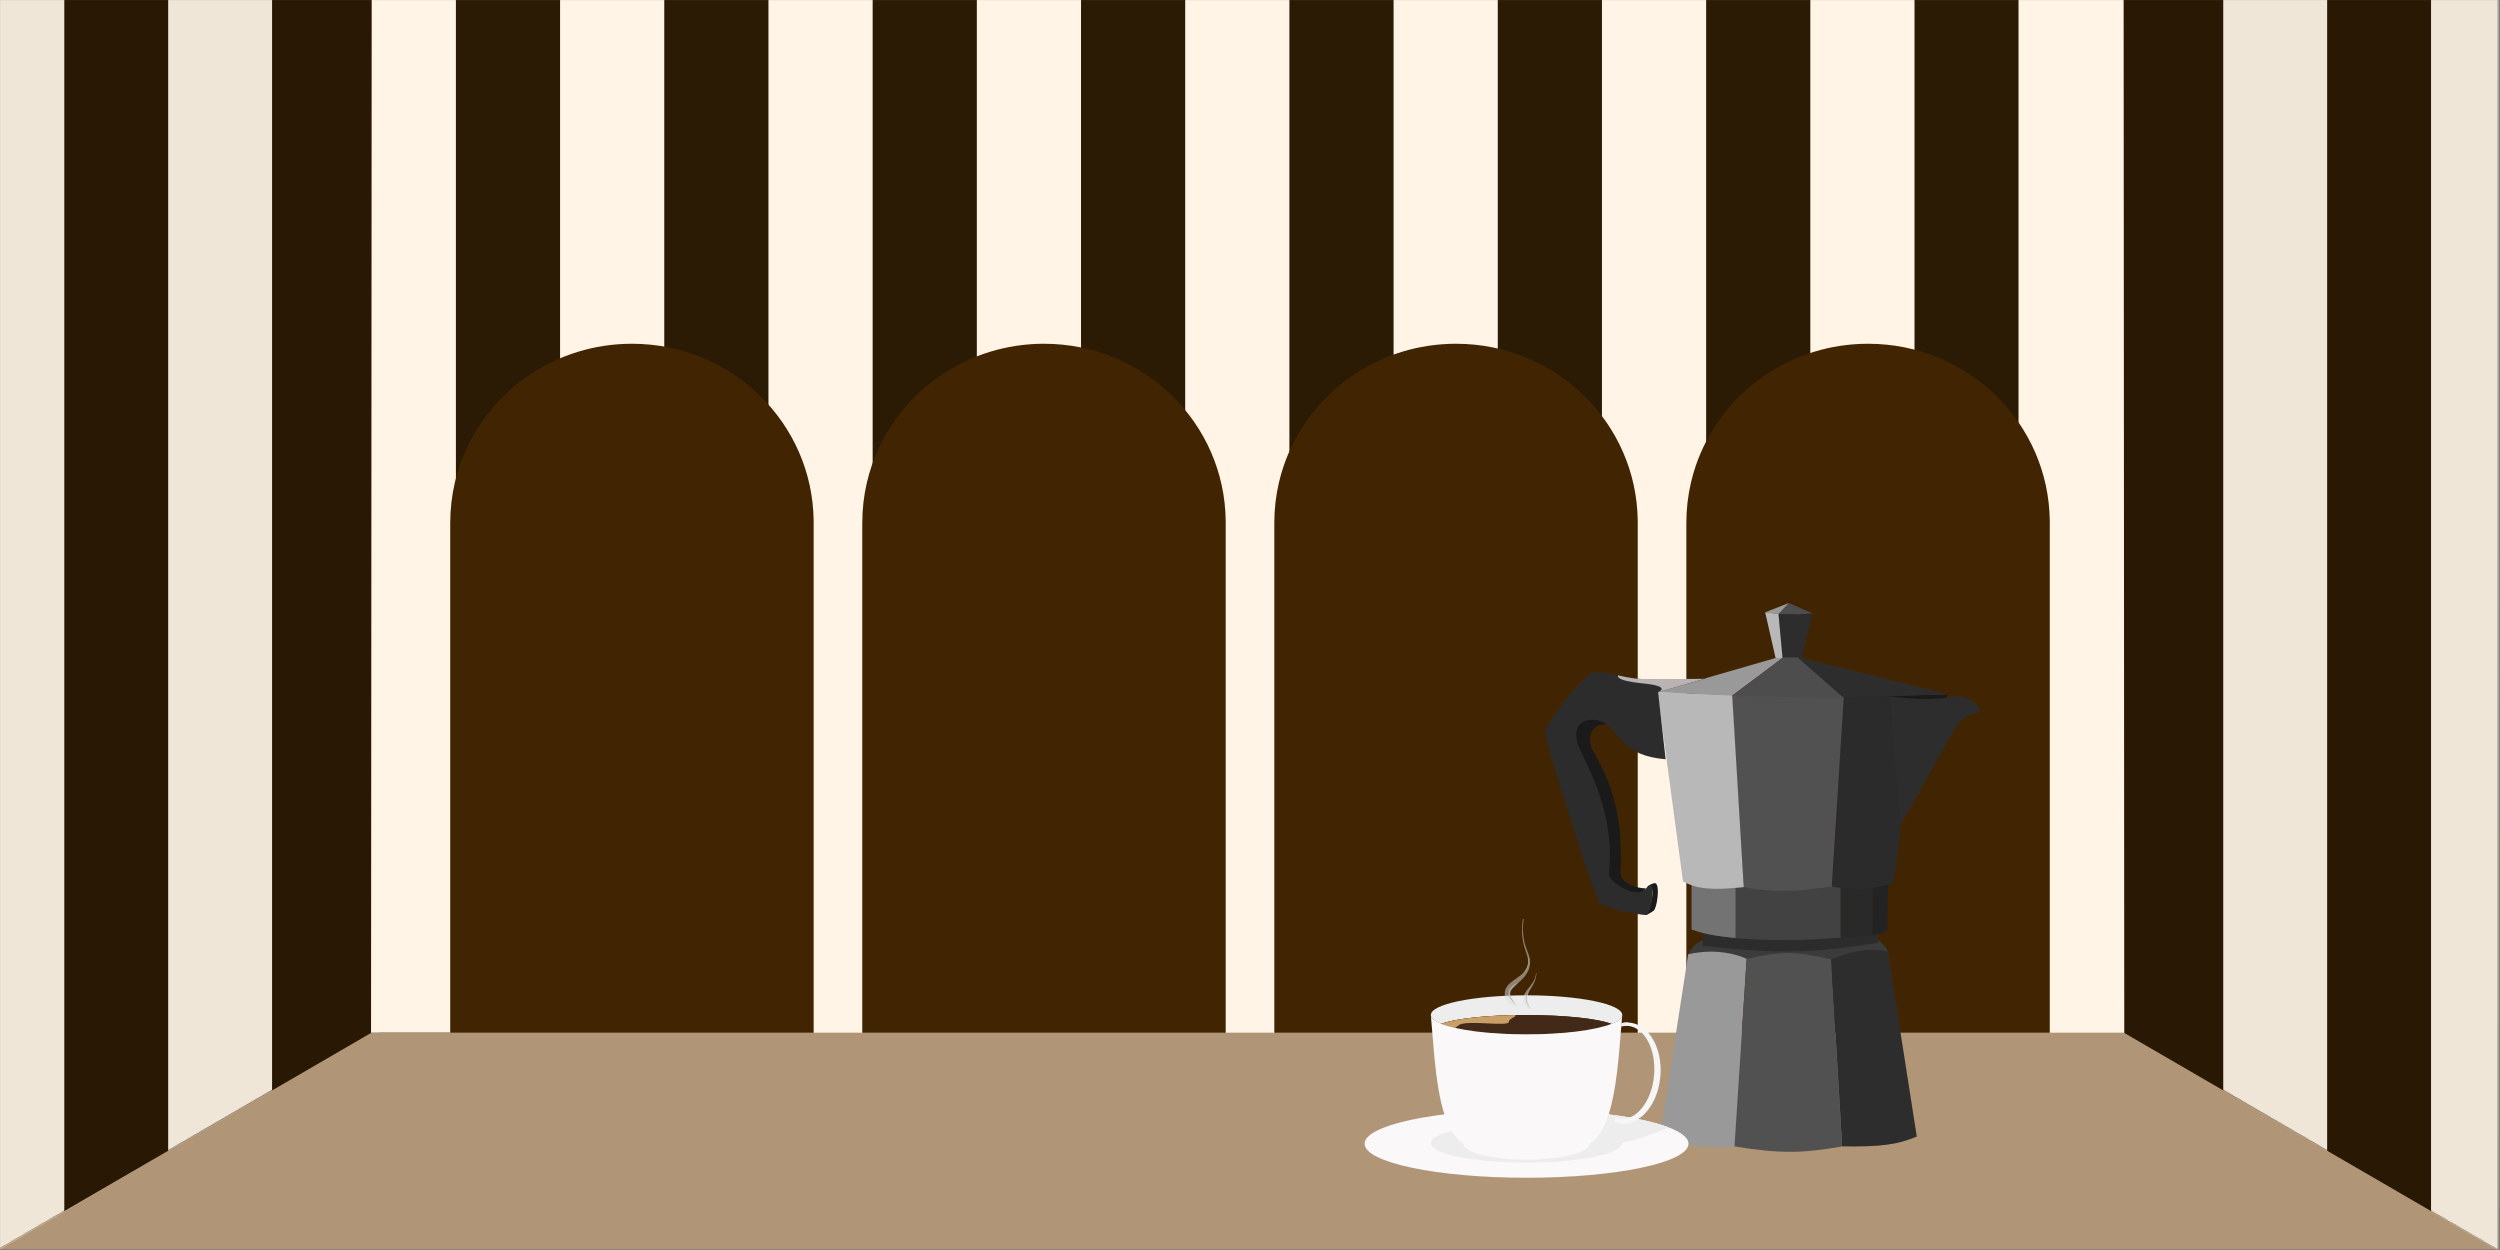 <svg width="2160" height="1080" viewBox="0 0 2160 1080" fill="none" xmlns="http://www.w3.org/2000/svg">
<rect x="0" y="0" width="2160" height="1080" fill="#808080" stroke="none"/>
<g clip-path="url(#clip0_106_27721)">
<mask id="mask0_106_27721" style="mask-type:luminance" maskUnits="userSpaceOnUse" x="0" y="0" width="2160" height="1080">
<path d="M2160 0H0V1080H2160V0Z" fill="white"/>
</mask>
<g mask="url(#mask0_106_27721)">
<path d="M1835.52 -1.38H327.521V892.62H1835.52V-1.38Z" fill="#2B1A04"/>
<path d="M753.97 -2.73H663.95V892.56H753.97V-2.73Z" fill="#FFF4E5"/>
<path d="M934 -2.73H843.979V892.56H934V-2.73Z" fill="#FFF4E5"/>
<path d="M1114.04 -2.73H1024.02V892.56H1114.04V-2.73Z" fill="#FFF4E5"/>
<path d="M1294.07 -2.73H1204.05V892.56H1294.07V-2.73Z" fill="#FFF4E5"/>
<path d="M1474.11 -2.73H1384.09V892.56H1474.11V-2.73Z" fill="#FFF4E5"/>
<path d="M1654.14 -2.73H1564.12V892.56H1654.14V-2.73Z" fill="#FFF4E5"/>
<path d="M1838 -3H1744V893H1838V-3Z" fill="#FFF4E5"/>
<path d="M393.9 -3.42H303.88V892.24H393.9V-3.42Z" fill="#FFF4E5"/>
<path d="M573.93 -3.42H483.91V892.24H573.93V-3.42Z" fill="#FFF4E5"/>
<path d="M389 451.675V897H703V451.675C703 451.005 703 450.345 703 449.675V449.615C702.44 407.714 684.98 369.842 657.03 342.302C628.61 314.311 589.37 297 546.01 297C480.74 297 424.77 336.241 401.09 392.083C399.7 395.353 398.42 398.673 397.26 402.054C395.59 406.924 394.15 411.904 392.98 416.974C390.38 428.134 389.01 439.745 389.01 451.675H389Z" fill="#412502"/>
<path d="M745 451.675V897H1059V451.675C1059 451.005 1059 450.345 1059 449.675V449.615C1058.44 407.714 1040.98 369.842 1013.03 342.302C984.61 314.311 945.37 297 902.01 297C836.74 297 780.77 336.241 757.09 392.083C755.7 395.353 754.42 398.673 753.26 402.054C751.59 406.924 750.15 411.904 748.98 416.974C746.38 428.134 745.01 439.745 745.01 451.675H745Z" fill="#412502"/>
<path d="M1101 451.675V897H1415V451.675C1415 451.005 1415 450.345 1415 449.675V449.615C1414.44 407.714 1396.98 369.842 1369.03 342.302C1340.61 314.311 1301.37 297 1258.01 297C1192.74 297 1136.77 336.241 1113.09 392.083C1111.7 395.353 1110.42 398.673 1109.26 402.054C1107.59 406.924 1106.15 411.904 1104.98 416.974C1102.38 428.134 1101.01 439.745 1101.01 451.675H1101Z" fill="#412502"/>
<path d="M1457 451.675V897H1771V451.675C1771 451.005 1771 450.345 1771 449.675V449.615C1770.44 407.714 1752.98 369.842 1725.03 342.302C1696.61 314.311 1657.37 297 1614.01 297C1548.74 297 1492.77 336.241 1469.09 392.083C1467.7 395.353 1466.42 398.673 1465.26 402.054C1463.59 406.924 1462.15 411.904 1460.98 416.974C1458.38 428.134 1457.01 439.745 1457.01 451.675H1457Z" fill="#412502"/>
<path d="M2158.52 1045.27V1079.24H-1.479L-0.839 1078.86L36.331 1056.94L36.41 1056.89L53.41 1046.87L53.501 1046.82L315.541 892.26L315.571 892.24H1835.34L1835.38 892.26L2158.37 1045.2H2158.38L2158.52 1045.27Z" fill="#BFA380"/>
<g style="mix-blend-mode:darken" opacity="0.08">
<path d="M2160.94 1045.32V1079.29H0.94L1.58 1078.91L38.75 1056.99L38.83 1056.94L55.83 1046.92L55.91 1046.87L317.96 892.31L317.99 892.29H1837.76L1837.8 892.31L2160.79 1045.25H2160.8L2160.94 1045.32Z" fill="black"/>
</g>
<path d="M2158.38 1079.62V1080L2157.72 1079.62L1841.85 896.22L1835.38 892.46L1835.17 557.5L1834.83 -0.38L1835.08 -0.49L1837.04 -1.31L2158.12 -0.31L2158.37 1045.55V1051.45L2158.38 1079.62Z" fill="#2B1A04"/>
<mask id="mask1_106_27721" style="mask-type:luminance" maskUnits="userSpaceOnUse" x="1835" y="-11" width="324" height="1091">
<path d="M2158.38 -9.63V1080L2157.72 1079.62L1835.23 892.06V890.95L1835.17 553.34L1835.08 -9.09V-9.7L1835.82 -10.01L1837.29 -10.64L2036.37 -10.01L2158.38 -9.63Z" fill="white"/>
</mask>
<g mask="url(#mask1_106_27721)">
<path d="M2010.66 -1.06H1920.89V1087.31H2010.66V-1.06Z" fill="#FFF4E5"/>
<path d="M2190.2 -1.06H2100.43V1087.31H2190.2V-1.06Z" fill="#FFF4E5"/>
</g>
<g style="mix-blend-mode:darken" opacity="0.06">
<path d="M2158.38 1079.62V1080L2157.72 1079.62L1841.85 896.22L1835.38 892.46L1835.17 557.5L1834.83 -0.38L1835.08 -0.49L1837.04 -1.31L2158.12 -0.31L2158.37 1045.55V1051.45L2158.38 1079.62Z" fill="black"/>
</g>
<path d="M-2.42 1079.62V1080L-1.76 1079.62L314.11 896.22L320.58 892.46L320.79 557.5L321.13 -0.38L320.88 -0.49L318.92 -1.31L-2.16 -0.31L-2.41 1045.55V1051.45L-2.42 1079.62Z" fill="#2B1A04"/>
<mask id="mask2_106_27721" style="mask-type:luminance" maskUnits="userSpaceOnUse" x="-3" y="-11" width="324" height="1091">
<path d="M-2.42 -9.63V1080L-1.76 1079.62L320.73 892.06V890.95L320.79 553.34L320.88 -9.09V-9.7L320.14 -10.01L318.67 -10.64L119.59 -10.01L-2.42 -9.63Z" fill="white"/>
</mask>
<g mask="url(#mask2_106_27721)">
<path d="M145.31 1087.32H235.08L235.08 -1.05H145.31L145.31 1087.32Z" fill="#FFF4E5"/>
<path d="M-34.22 1087.32H55.55L55.55 -1.05H-34.22L-34.22 1087.32Z" fill="#FFF4E5"/>
</g>
<g style="mix-blend-mode:darken" opacity="0.06">
<path d="M-2.42 1079.62V1080L-1.76 1079.62L314.11 896.22L320.58 892.46L320.79 557.5L321.13 -0.38L320.88 -0.49L318.92 -1.31L-2.16 -0.31L-2.41 1045.55V1051.45L-2.42 1079.62Z" fill="black"/>
</g>
</g>
<path d="M1677.1 644L1682.6 600L1591.6 602L1677.1 644Z" fill="#1A1A1A"/>
<path d="M1469.6 813C1463.16 816.651 1461.15 819.323 1458.6 824.5L1508.6 831.5L1583.6 836.5L1631.1 822C1629.22 817.818 1626.77 815.544 1622.1 811.5L1469.6 813Z" fill="#3B3B3B"/>
<path d="M1623.1 814.5C1621.56 809.978 1621.94 809.944 1623.1 805.5L1470.6 803C1471.86 813.194 1472.43 807.381 1470.6 817C1535.44 824.595 1568.52 823.516 1623.1 814.5Z" fill="#2C2C2C"/>
<path d="M1618.1 762L1631.22 761.086L1630.72 803.714C1626.03 806.667 1622.64 807.305 1617.6 808L1618.1 762Z" fill="#232323"/>
<path d="M1590.22 763.699L1618.22 762.086L1617.6 808C1607.17 809.611 1601.25 810.406 1590.22 810V763.699Z" fill="#2C2C2C"/>
<path d="M1499.6 763.5L1590.22 763.086V810C1555.1 812.557 1535.39 813.142 1499.6 810.5V763.5Z" fill="#515151"/>
<path d="M1461.6 761L1499.6 764V810.5C1484.94 808.77 1475.77 808.002 1461.6 803.073V761Z" fill="#999999"/>
<g style="mix-blend-mode:darken" opacity="0.32">
<path fill-rule="evenodd" clip-rule="evenodd" d="M1499.6 764L1461.6 761V803.073C1474.6 807.592 1483.38 808.613 1496.05 810.085C1497.2 810.219 1498.38 810.356 1499.6 810.5C1535.39 813.142 1555.1 812.557 1590.22 810V763.086L1499.6 763.5V764ZM1631.22 761.086L1618.1 762L1618.1 762.093L1590.22 763.699V810C1601.25 810.406 1607.17 809.611 1617.6 808C1622.64 807.305 1626.03 806.667 1630.72 803.714L1631.22 761.086Z" fill="#232323"/>
</g>
<path d="M1458.6 824.5C1484.13 818.613 1504 825.803 1509.1 828.5L1498.6 990.5C1488.44 993.944 1433.68 988.29 1434.6 980L1458.6 824.5Z" fill="#999999"/>
<path d="M1498.6 990.5C1538.86 997.048 1557.83 996.421 1591.6 990.5L1582.1 829C1552.65 821.851 1538.3 821.604 1509.1 828.5L1498.6 990.5Z" fill="#515151"/>
<path d="M1582.1 829C1601.89 821.047 1613.1 818.916 1631.1 821.999L1656.1 981.999C1638.82 989.313 1624.11 990.87 1591.6 990.499L1582.1 829Z" fill="#2D2D2D"/>
<path d="M1593.12 601.5H1632.62C1632.62 601.5 1641.69 703.5 1642.12 712.5C1642.55 721.5 1635.6 763.5 1635.6 763.5C1617.14 767.799 1606.38 770.279 1582.6 766L1593.12 601.5Z" fill="#2B2B2B"/>
<path d="M1496.1 601H1593.1L1582.6 766C1548.49 770.896 1532.27 770.942 1506.6 766.5L1496.1 601Z" fill="#515151"/>
<path d="M1454.1 761.5L1432.1 598L1496.6 600.5L1506.6 766.5C1479.08 769.301 1466.16 768.213 1454.1 761.5Z" fill="#B8B8B8"/>
<path d="M1683.6 602.5C1703.2 599.3 1709.76 609.833 1710.6 615.5C1697.4 615.5 1688.76 628.167 1686.1 634.5L1642.1 713L1632.6 601.5C1641.6 602.833 1664 605.7 1683.6 602.5Z" fill="#2D2D2D"/>
<path d="M1536.6 530.5L1545.6 521L1566.1 530L1554.1 531L1536.6 530.5Z" fill="#4D4D4D"/>
<path d="M1556.6 568.5L1566.1 530L1554.1 531L1536.6 530.5L1540.1 568.5H1556.6Z" fill="#2D2D2D"/>
<path d="M1525.1 529L1545.6 521L1536.6 530.5L1525.1 529Z" fill="#999999"/>
<path d="M1540.1 568.5H1534.1L1525.1 529L1536.6 530.5L1540.1 568.5Z" fill="#B8B8B8"/>
<path d="M1496.6 601L1432.1 598L1534.1 568.5H1540.1L1496.6 601Z" fill="#999999"/>
<path d="M1496.1 601.5L1593.1 603L1553.6 568H1540.6L1496.1 601.5Z" fill="#4D4D4D"/>
<path d="M1592.6 602.5L1553.6 568.5H1556.6L1683.1 600L1592.6 602.5Z" fill="#2D2D2D"/>
<path d="M1428.6 786.998C1431.6 785.123 1434.6 764.5 1430.1 763C1428.1 763.002 1425.59 764.498 1425.59 764.498C1432.02 771.999 1422.1 789.998 1422.1 789.998C1422.1 790.998 1422.2 790.999 1428.6 786.998Z" fill="#1A1A1A"/>
<path d="M1400.1 755C1402.64 708.439 1393.93 678.018 1375.1 646.5C1369.03 625.218 1386.64 624.672 1391.63 626.502L1392.6 627C1392.38 626.825 1392.05 626.655 1391.63 626.502L1376.1 618.5L1358.6 624.5L1360.6 656L1391.1 765.5L1417.1 774L1422.1 767.5C1416.76 767.833 1401.6 764.5 1400.1 755Z" fill="#1A1A1A"/>
<path d="M1411.1 586C1436.7 588.996 1474.6 586 1474.6 586L1432.6 598L1439.1 656C1402.1 653 1399.1 633.5 1387.6 625.5C1376.1 617.5 1351.55 621.463 1366.6 651C1387.97 692.952 1393.21 724.5 1390.1 754C1389.36 761 1405.6 771.167 1414.6 771C1423.6 770.833 1422.1 764.5 1426.1 764.5C1430.1 764.5 1426.6 790 1422.1 790.5C1417.6 791 1385.6 784 1382.1 780.5C1378.6 777 1332.6 635.5 1335.1 631C1339.1 620.5 1367.6 584.211 1374.6 582C1385.1 578.685 1398.69 584.548 1411.1 586Z" fill="#2C2C2C"/>
<path d="M1415.6 586.5C1423.1 587 1472.6 586.5 1472.6 586.5L1432.6 598C1432.6 598 1445.1 593 1419.6 590.5C1394.1 588 1398.1 583.5 1398.1 583.5C1398.1 583.5 1408.1 586 1415.6 586.5Z" fill="#BAB3B3"/>
<path d="M1458.86 988.172C1458.86 1004.42 1396.22 1017.59 1318.93 1017.59C1241.64 1017.59 1179 1004.42 1179 988.172C1179 972.318 1238.73 959.346 1313.5 958.787C1315.3 958.787 1317.11 958.787 1318.93 958.787C1371.9 958.787 1418 964.976 1441.76 974.047C1452.66 978.252 1458.86 983.068 1458.86 988.172Z" fill="#FAF8F9"/>
<path d="M1318.93 1004.48C1364.6 1004.48 1401.62 996.923 1401.62 987.596C1401.62 978.269 1364.6 970.708 1318.93 970.708C1273.26 970.708 1236.24 978.269 1236.24 987.596C1236.24 996.923 1273.26 1004.48 1318.93 1004.48Z" fill="#EDEDED"/>
<g style="mix-blend-mode:multiply">
<path d="M1441.76 974.064C1428.8 979.9 1415.37 984.379 1401.65 987.442C1377.7 993.135 1353.29 996.179 1328.79 996.531C1300.21 996.531 1282.01 990.596 1282.01 982.067C1282.01 979.015 1284.37 975.505 1288.9 971.894C1294.21 967.604 1302.51 963.093 1313.59 958.837C1315.4 958.837 1317.2 958.837 1319.02 958.837C1371.9 958.753 1418 964.942 1441.76 974.064Z" fill="#EDEDED"/>
</g>
<path d="M1401.62 876.973V877.498C1401.23 880.093 1397.99 882.585 1392.51 884.722C1380.85 880.11 1352.26 876.973 1318.82 876.973C1285.39 876.973 1256.93 880.093 1245.28 884.603C1239.87 882.433 1236.66 880.008 1236.29 877.431V876.905C1236.29 867.579 1273.32 859.949 1318.98 859.949C1364.63 859.949 1401.62 867.579 1401.62 876.973Z" fill="#EDEDED"/>
<path d="M1392.45 884.654C1378.72 890.08 1350.95 893.81 1318.93 893.81C1303.54 893.885 1288.17 892.928 1272.89 890.945C1263.51 889.889 1254.26 887.764 1245.29 884.603C1255.7 880.567 1279.58 877.6 1308.39 876.973C1311.83 876.973 1315.3 876.973 1318.82 876.973C1352.26 876.973 1380.85 880.11 1392.45 884.654Z" fill="#432918"/>
<path d="M1303.62 882.941C1303.62 887.231 1268.51 881.246 1261.01 885.366C1260.85 885.366 1257.32 888.079 1257.14 888.147C1253.11 887.272 1249.15 886.088 1245.29 884.603C1255.7 880.567 1279.58 877.6 1308.39 876.973C1312.6 877.77 1303.62 879.686 1303.62 882.941Z" fill="#CA9E67"/>
<path d="M1401.57 877.43C1401.38 879.55 1401.2 881.72 1401.03 883.89C1400.94 884.823 1400.86 885.739 1400.8 886.688C1398.67 912.716 1396.66 941.575 1390 962.432C1389.63 963.618 1389.23 964.771 1388.82 965.823C1385.18 975.996 1380.29 983.813 1373.52 988.086C1373.52 995.75 1349.08 1001.97 1318.91 1001.97C1288.75 1001.97 1264.29 995.75 1264.29 988.086C1241.8 973.928 1240.02 919.804 1236.27 877.345C1236.64 879.923 1239.85 882.347 1245.27 884.518C1258.97 889.978 1286.8 893.725 1318.91 893.725C1351.02 893.725 1378.7 889.995 1392.44 884.569C1397.94 882.466 1401.18 880.024 1401.57 877.43Z" fill="#FAF8F9"/>
<path d="M1434.53 930.42C1432.31 954.514 1417 972.556 1400.35 970.691C1398.51 970.488 1396.69 970.038 1394.95 969.351C1392.76 968.546 1390.68 967.404 1388.78 965.96C1389.18 964.824 1389.58 963.671 1389.95 962.569C1391.6 963.916 1393.44 964.974 1395.38 965.705C1396.72 966.234 1398.12 966.575 1399.53 966.723C1413.82 968.317 1427.06 951.615 1429.1 929.419C1431.13 907.223 1421.23 887.961 1406.94 886.367H1406.29C1404.42 886.221 1402.54 886.392 1400.72 886.876C1400.72 885.926 1400.86 885.011 1400.95 884.078C1402.84 883.624 1404.77 883.43 1406.69 883.502C1407.24 883.501 1407.79 883.535 1408.33 883.603C1425.05 885.282 1436.75 906.325 1434.53 930.42Z" fill="#F6F6F6"/>
<g style="mix-blend-mode:multiply">
<path d="M1390.03 962.433C1391.68 963.78 1393.51 964.838 1395.46 965.57L1394.95 969.351C1392.76 968.546 1390.68 967.404 1388.78 965.96C1389.26 964.773 1389.66 963.62 1390.03 962.433Z" fill="#EDEDED"/>
</g>
<g style="mix-blend-mode:multiply">
<path d="M1406.77 883.314L1406.37 886.18C1404.5 886.033 1402.62 886.205 1400.8 886.689C1400.8 885.739 1400.94 884.823 1401.03 883.891C1402.91 883.437 1404.84 883.243 1406.77 883.314Z" fill="#EDEDED"/>
</g>
<g style="mix-blend-mode:lighten" opacity="0.5">
<path d="M1309.43 869.326C1307.67 868.88 1306.01 868.075 1304.53 866.952C1302.87 865.722 1301.55 864.008 1300.72 862.001C1300.28 860.858 1300.06 859.63 1300.06 858.389C1300.06 857.148 1300.28 855.92 1300.72 854.777C1301.57 852.788 1302.84 851.045 1304.41 849.69C1307.22 847.198 1310.1 845.519 1312.71 843.501C1315.35 841.724 1317.53 839.238 1319.05 836.278C1319.73 834.771 1320.14 833.137 1320.26 831.463C1320.34 829.743 1320.14 828.022 1319.69 826.376C1318.76 822.984 1317.36 819.593 1316.51 816.202C1315.61 812.638 1315.13 808.963 1315.07 805.265C1314.97 801.619 1315.16 797.97 1315.66 794.362C1315.67 794.306 1315.68 794.253 1315.71 794.204C1315.74 794.156 1315.77 794.114 1315.81 794.081C1315.86 794.047 1315.9 794.024 1315.95 794.011C1316 793.998 1316.06 793.997 1316.11 794.006C1316.21 794.023 1316.3 794.082 1316.36 794.171C1316.42 794.26 1316.44 794.371 1316.43 794.481C1315.33 801.569 1315.71 808.838 1317.53 815.744C1318.48 819.135 1320.01 822.323 1321.15 825.918C1321.75 827.721 1322.05 829.628 1322.03 831.547C1321.99 833.492 1321.64 835.415 1321 837.228C1319.59 840.747 1317.48 843.875 1314.83 846.384C1312.33 848.927 1309.61 851.115 1307.47 853.404C1306.49 854.352 1305.71 855.506 1305.15 856.795C1304.79 857.89 1304.79 859.092 1305.15 860.186C1305.86 862.594 1308.1 865.053 1310.35 867.732C1310.44 867.826 1310.51 867.939 1310.55 868.062C1310.6 868.186 1310.62 868.319 1310.62 868.452C1310.62 868.586 1310.6 868.719 1310.55 868.843C1310.51 868.966 1310.44 869.079 1310.35 869.173C1310.22 869.285 1310.07 869.358 1309.91 869.385C1309.74 869.412 1309.58 869.391 1309.43 869.326Z" fill="#E0DEDE"/>
</g>
<path opacity="0.5" d="M1321.09 872.243C1319.82 871.385 1318.73 870.23 1317.9 868.858C1317.08 867.487 1316.54 865.933 1316.32 864.307C1316.24 863.456 1316.24 862.598 1316.32 861.747C1316.44 860.89 1316.65 860.052 1316.96 859.254C1317.58 857.801 1318.42 856.467 1319.42 855.304C1321.22 853.208 1322.91 851 1324.47 848.691C1325.92 846.324 1326.84 843.618 1327.15 840.789C1327.16 840.763 1327.16 840.737 1327.17 840.714C1327.19 840.691 1327.2 840.671 1327.22 840.655C1327.24 840.639 1327.26 840.627 1327.28 840.621C1327.31 840.615 1327.33 840.615 1327.36 840.619C1327.4 840.628 1327.44 840.652 1327.47 840.69C1327.5 840.727 1327.51 840.774 1327.51 840.823C1327.34 843.783 1326.61 846.672 1325.37 849.301C1324.18 851.98 1322.4 854.269 1321.15 856.677C1320.56 857.813 1320.17 859.061 1320 860.356C1319.82 861.516 1319.79 862.696 1319.89 863.866C1320.24 866.386 1321.09 868.789 1322.39 870.903C1322.48 871.097 1322.52 871.32 1322.49 871.538C1322.46 871.756 1322.37 871.957 1322.22 872.112C1322.08 872.267 1321.9 872.367 1321.7 872.397C1321.5 872.426 1321.3 872.384 1321.12 872.277L1321.09 872.243Z" fill="#E0DEDE"/>
<path d="M1311.46 848.147C1310.23 849.796 1308.86 851.307 1307.36 852.658C1305.92 854.048 1304.43 855.574 1304.36 857.541C1304.37 859.598 1305.05 861.584 1306.28 863.137C1307.42 864.832 1308.81 866.375 1310.04 868.071C1308.49 866.72 1307.04 865.234 1305.71 863.628C1304.22 861.991 1303.38 859.784 1303.35 857.473C1303.44 856.291 1303.88 855.174 1304.6 854.286C1305.25 853.443 1305.99 852.687 1306.8 852.03C1308.39 850.742 1310 849.538 1311.46 848.147Z" fill="#B3B2B2"/>
<path d="M1320.69 856.082C1320.12 857.277 1319.66 858.532 1319.33 859.829C1318.98 861.085 1318.85 862.404 1318.96 863.712C1319.14 865.018 1319.51 866.284 1320.06 867.46C1320.6 868.664 1321.21 869.834 1321.85 871.004C1321.03 869.992 1320.31 868.89 1319.7 867.714C1319.03 866.517 1318.59 865.185 1318.39 863.797C1318.26 862.389 1318.43 860.969 1318.88 859.643C1319.29 858.35 1319.9 857.146 1320.69 856.082Z" fill="#B3B2B2"/>
<path d="M1316.34 840.62C1317.2 839.689 1317.96 838.654 1318.61 837.534C1319.33 836.496 1319.85 835.308 1320.15 834.041C1320.41 832.754 1320.54 831.441 1320.55 830.124C1320.58 828.798 1320.42 827.476 1320.07 826.207C1320.54 827.45 1320.79 828.779 1320.81 830.124C1320.85 831.467 1320.74 832.811 1320.49 834.126C1320.19 835.447 1319.63 836.68 1318.85 837.737C1318.15 838.829 1317.3 839.801 1316.34 840.62Z" fill="#B3B2B2"/>
</g>
<defs>
<clipPath id="clip0_106_27721">
<rect width="2160" height="1080" fill="white"/>
</clipPath>
</defs>
</svg>
